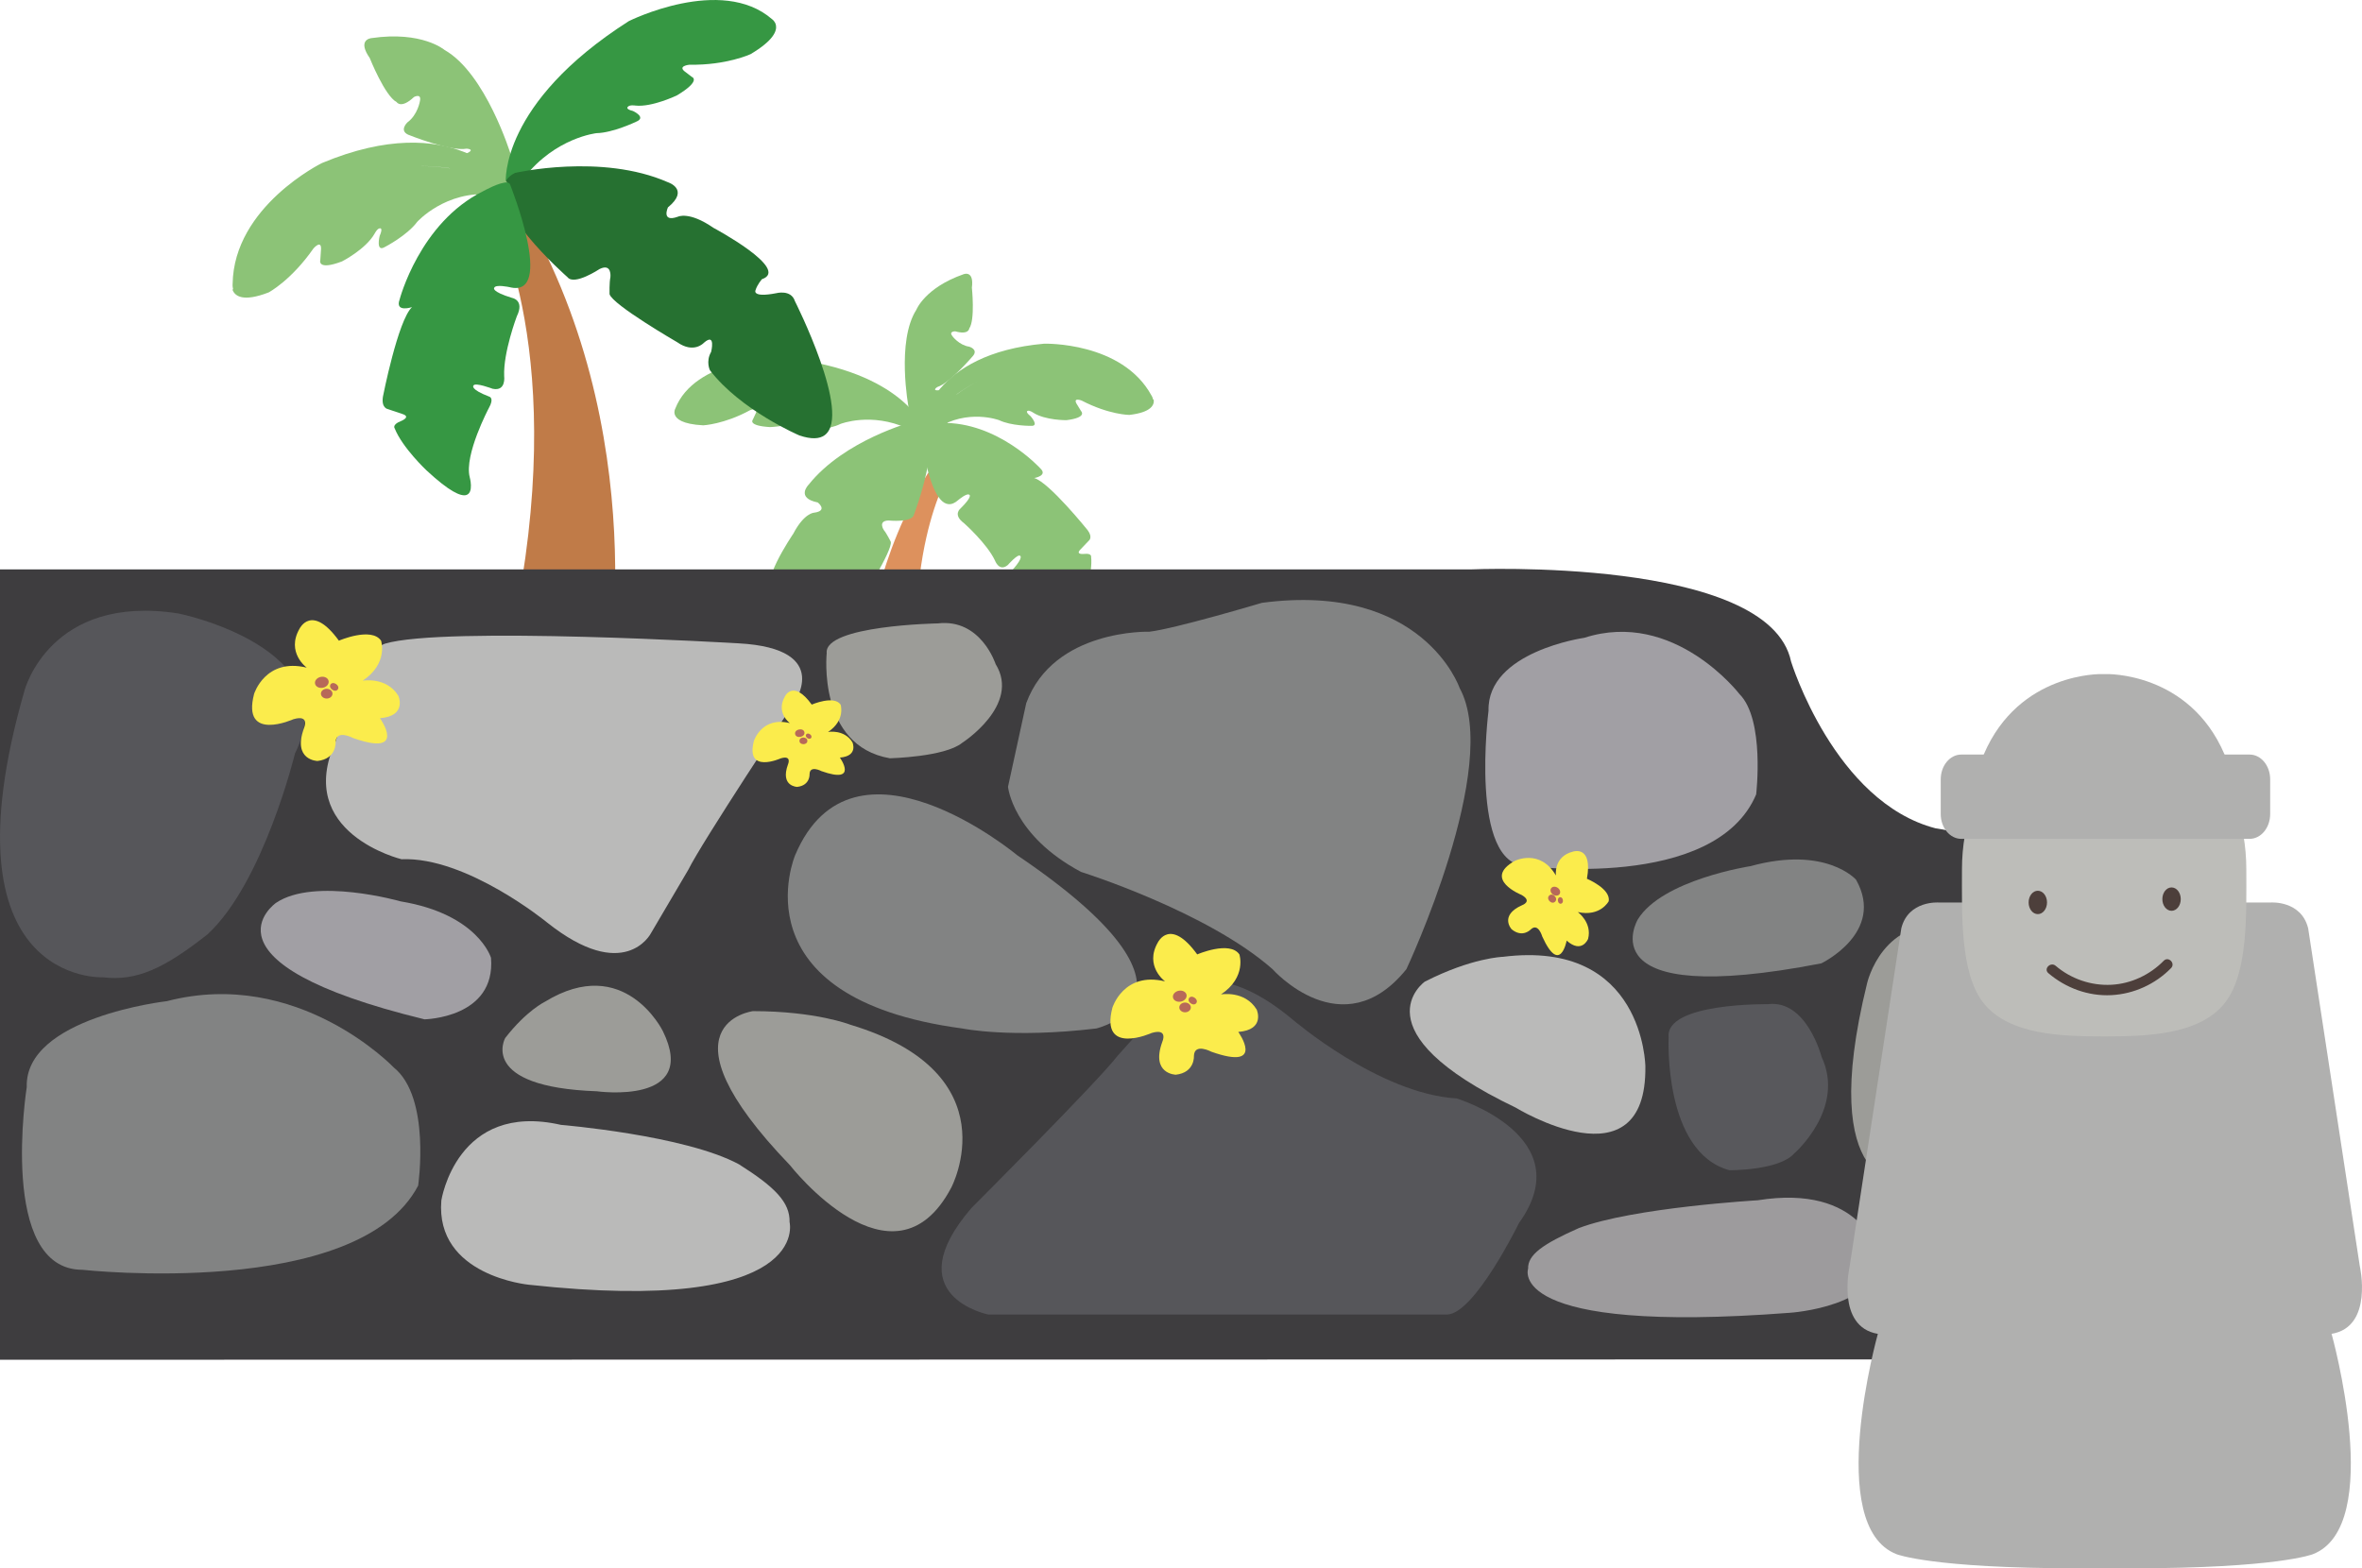 <?xml version="1.0" encoding="utf-8"?>
<!-- Generator: Adobe Illustrator 24.0.1, SVG Export Plug-In . SVG Version: 6.00 Build 0)  -->
<svg version="1.1" id="Layer_1" xmlns="http://www.w3.org/2000/svg" xmlns:xlink="http://www.w3.org/1999/xlink" x="0px" y="0px"
	 viewBox="0 0 682.63 453.35" style="enable-background:new 0 0 682.63 453.35;" xml:space="preserve">
<style type="text/css">
	.st0{fill:#DD915D;}
	.st1{fill:#C07B48;}
	.st2{fill:#8CC377;}
	.st3{fill:#369743;}
	.st4{fill:#267131;}
	.st5{fill:#3E3D3F;}
	.st6{fill:none;stroke:#D89B70;stroke-width:3;stroke-miterlimit:10;}
	.st7{fill:#828383;}
	.st8{fill:#BABAB9;}
	.st9{fill:#56565A;}
	.st10{fill:#9C9C98;}
	.st11{fill:#A19FA4;}
	.st12{fill:#58585C;}
	.st13{fill:#9D9B9D;}
	.st14{fill:#FBEC4C;}
	.st15{fill:#B76959;}
	.st16{fill:#B0B0AF;}
	.st17{fill:#BDBDB9;}
	.st18{fill:#4D3F3B;}
</style>
<path class="st0" d="M268.22,136.71h6.19c0,0-15.52,24.65-7.16,76.18c0,0,4.74,22.05,5.85,24.32c0,0,1.96,5.88-9.2,5.77
	c0,0-11.69,1.69-13.55-8.04C250.36,234.95,240.19,182.79,268.22,136.71z"/>
<path class="st1" d="M149.4,57.97h-8.94c0,0,22.42,35.61,10.34,110.05c0,0-6.85,31.86-8.46,35.14c0,0-2.83,8.5,13.29,8.34
	c0,0,16.89,2.43,19.58-11.61C175.21,199.88,189.9,124.54,149.4,57.97z"/>
<g>
	<path class="st2" d="M280.12,79.39c-0.74-0.51-1.7-0.1-1.7-0.1c-11.09,3.9-13.57,10.22-13.57,10.22
		c-5.86,9.1-2.28,28.15-2.28,28.15c2.31,7.05,4.49,9.56,6.4,9.64c4.43,0.18,7.43-12.75,7.43-12.75c0.77-3.86-1.63-2.53-1.63-2.53
		c-1.1,0.64-1.73,0.62-1.73,0.62c-4.6,0.75-2.15-0.76-2.15-0.76c3.62-1.1,10.36-9.06,10.36-9.06c1.47-1.86-1.13-2.6-1.13-2.6
		c-2.97-0.44-4.87-3.04-4.87-3.04c-1.14-1.43,0.81-1.4,0.81-1.4c3.95,1.1,4.06-0.82,4.06-0.82c1.74-2.51,0.76-11.8,0.76-11.8
		C281.18,80.83,280.72,79.81,280.12,79.39z"/>
	<path class="st2" d="M224.39,103.28c0,0-23.66,0.48-29.25,14.89c0,0-0.41,0.73-0.14,1.61c0.37,1.26,2.09,2.85,8.24,3.17
		c0,0,6.07-0.29,13.52-4.37c0,0,2.75-1.14,1.56,1.11l-0.75,1.62c0,0-1.63,1.75,4.96,2.15c0,0,6.4-0.21,9.58-2.39
		c0,0,1-0.75,1.55-0.55c0,0,1.01,0.08-0.52,1.42c0,0-2.17,2.8,0.53,2.51c0,0,5.88-0.22,9.22-1.9c0,0,8.83-3.51,19.42,1.31
		c0,0,3.44,1.2,4.15,0c0.15-0.25,0.19-0.59,0.04-1.07C266.52,122.81,259.39,106.22,224.39,103.28z"/>
	<path class="st2" d="M265.19,122.1c-0.45-0.11-0.93-0.18-1.49-0.15c0,0-19.65,5.17-30.04,18.2c0,0-3.75,3.8,2.68,5.1
		c0,0,3.06,2.37-1.02,2.95c0,0-2.87,0-6.04,6.05c0,0-11.33,16.69-4.35,15.59c0,0,1.51,0.57,2.49,1.57c0,0,1.56,1.14-3.87,2.79
		c0,0-3.48,0.77-2.97,3.6c0,0,0.48,29.22,8.26,30.37c1.45,0.21,3.15-0.54,5.14-2.63c0,0,9.22-11.3,11.21-22.77
		c0,0-0.05-2.24-2.2-3.61c0,0-3.12-3.5,0.52-2.61c0,0,3.2,1.19,5.33-2.95c0,0,9.19-14.58,8.6-16.99c0,0-1.19-2.4-1.98-3.34
		c0,0-1.88-2.71,1.32-2.81c0,0,6.96,0.73,7.38-1.77C264.15,148.69,273.59,124.19,265.19,122.1z"/>
	<path class="st2" d="M332.79,114.34c-8.52-15.63-31.01-14.99-31.01-14.99c-32.65,2.88-35.49,23.63-35.49,23.63
		c-0.01,0.11,0.01,0.2,0.01,0.3c3.29-3.82,8.82-9.23,16.44-13.14c-7.53,3.91-13.01,9.26-16.27,13.06c0.15,2.7,4.2,0.67,4.2,0.67
		c8.95-5.84,18.08-2.41,18.08-2.41c3.53,1.69,9.15,1.64,9.15,1.64c2.62,0.19-0.06-2.79-0.06-2.79c-1.74-1.4-0.81-1.54-0.81-1.54
		c0.47-0.25,1.59,0.53,1.59,0.53c3.5,2.24,9.6,2.16,9.6,2.16c6.15-0.76,4.22-2.62,4.22-2.62l-1.07-1.75
		c-1.63-2.42,1.23-1.3,1.23-1.3c7.96,4.13,13.77,4.15,13.77,4.15c6.38-0.73,7.24-2.91,7.07-4.35c-0.07-0.05-0.14-0.1-0.21-0.16
		C333.1,114.78,332.79,114.34,332.79,114.34z"/>
	<path class="st2" d="M314.33,153.25c0,0-11.18-13.9-15.44-15.06c0,0,4.09-0.67,1.72-2.84c0,0-12.25-13.48-28.52-13.09
		c0,0-4.43-0.12-5.79,0.8c-0.27,0.18-0.43,0.4-0.4,0.68c0,0,2.9,28.17,11.09,20.77c0,0,2.51-2.12,3.16-1.47c0,0,1.08,0.34-2.56,3.95
		c0,0-2.34,1.78,1.01,4.24c0,0,6.62,5.87,8.95,10.8c0,0,1.22,3.37,3.69,1.32c0,0,2.87-3.25,3.54-2.7c0,0,1.2,0.27-2.05,3.97
		c0,0-0.88,0.82,1.35,2.24c0,0,10.03,6.86,11.24,11.97c0,0,0.79,3.65,2.62,3.26c1.27-0.27,3.05-2.49,5.42-9.22
		c0,0,2.48-7.19,1.98-11.92c0,0,0.19-1.06-1.96-0.83c0,0-2.74,0.33-1.11-1.3l2.43-2.55C314.7,156.28,315.91,155.36,314.33,153.25z"
		/>
</g>
<g>
	<path class="st2" d="M105.51,12.13c0.53-1.01,1.84-1.11,1.84-1.11c14.67-2.15,21.15,3.44,21.15,3.44
		c11.88,6.72,19.07,30.09,19.07,30.09c1.55,9.23,0.6,13.31-1.48,14.52c-4.84,2.8-15.78-9.88-15.78-9.88
		c-3.12-3.85,0.34-3.79,0.34-3.79c1.6,0.07,2.29-0.32,2.29-0.32c5.57-1.87,1.95-2.11,1.95-2.11C130.2,43.88,118,38.95,118,38.95
		c-2.73-1.22-0.27-3.56-0.27-3.56c3.05-2.23,3.65-6.26,3.65-6.26c0.44-2.26-1.73-1.09-1.73-1.09c-3.76,3.55-5.02,1.47-5.02,1.47
		c-3.41-1.78-7.77-12.73-7.77-12.73C105.17,14.35,105.09,12.95,105.51,12.13z"/>
	<path class="st3" d="M181.74,6.1c0,0,26.69-13.35,41.4-0.54c0,0,0.88,0.57,1.11,1.72c0.32,1.63-0.66,4.41-7.33,8.37
		c0,0-6.94,3.24-17.66,3.06c0,0-3.74,0.34-1.09,2.16l1.79,1.37c0,0,2.85,1-4.28,5.31c0,0-7.27,3.52-12.1,2.96
		c0,0-1.55-0.25-2.05,0.3c0,0-1.08,0.68,1.41,1.28c0,0,4.06,1.85,0.88,3.11c0,0-6.7,3.21-11.41,3.29c0,0-11.91,1.27-20.91,12.86
		c0,0-3.14,3.36-4.64,2.44c-0.31-0.19-0.55-0.55-0.68-1.17C146.18,52.62,144.4,29.91,181.74,6.1z"/>
	<path class="st4" d="M147.25,51.04c0.44-0.39,0.94-0.75,1.57-1.05c0,0,24.97-5.77,44.21,2.69c0,0,6.41,2.04,0,7.27
		c0,0-2.02,4.44,2.87,2.7c0,0,3.21-1.69,10.29,3.21c0,0,22.44,11.98,14.01,14.85c0,0-1.35,1.52-1.86,3.21c0,0-1.07,2.19,5.96,0.84
		c0,0,4.33-1.18,5.43,2.28c0,0,16.62,32.9,8.6,38.76c-1.49,1.09-3.83,1.24-7.28,0.08c0,0-16.93-7.2-25.87-18.84
		c0,0-1.27-2.53,0.34-5.32c0,0,1.43-5.74-2.11-2.62c0,0-2.87,3.21-7.68-0.17c0,0-18.81-10.88-19.57-13.92c0,0-0.08-3.37,0.25-4.89
		c0,0,0.51-4.13-3.12-2.36c0,0-7.34,4.89-9.28,2.36C164.01,80.11,139.1,58.31,147.25,51.04z"/>
	<path class="st2" d="M67.23,82.06c0.34-22.44,25.82-34.93,25.82-34.93c38.14-15.95,53.48,5.55,53.48,5.55
		c0.07,0.12,0.11,0.23,0.16,0.34c-5.91-2.34-15.27-5.12-26.07-5.02c10.7-0.05,19.95,2.71,25.82,5.02c1.41,3.1-4.29,3.21-4.29,3.21
		c-13.41-1.27-21.6,7.93-21.6,7.93c-2.95,3.96-9.25,7.2-9.25,7.2c-2.81,1.74-1.58-3.15-1.58-3.15c1.13-2.59,0-2.19,0-2.19
		c-0.67,0-1.46,1.52-1.46,1.52c-2.59,4.56-9.45,8.04-9.45,8.04c-7.31,2.76-6.24-0.45-6.24-0.45l0.17-2.59
		c0.39-3.66-2.14-0.73-2.14-0.73c-6.47,9.28-12.94,12.71-12.94,12.71c-7.54,2.93-9.79,1-10.45-0.71c0.05-0.1,0.1-0.2,0.14-0.3
		C67.15,82.73,67.23,82.06,67.23,82.06z"/>
	<path class="st3" d="M110.67,114.66c0,0,4.33-22.08,8.4-25.88c0,0-4.96,1.66-3.59-2.16c0,0,5.76-22.24,24.15-31.35
		c0,0,4.87-2.73,6.93-2.5c0.41,0.05,0.72,0.2,0.84,0.53c0,0,13.3,33.15-0.18,29.7c0,0-4.04-0.89-4.39,0.21c0,0-1.01,1.02,5.18,2.91
		c0,0,3.66,0.61,1.35,5.32c0,0-3.95,10.44-3.65,17.3c0,0,0.62,4.48-3.34,3.64c0,0-5.11-1.94-5.53-0.93c0,0-1.19,1.01,4.62,3.23
		c0,0,1.46,0.4-0.19,3.29c0,0-7.17,13.54-5.52,19.96c0,0,1.26,4.53-1.01,5.17c-1.58,0.44-4.86-0.98-11.46-7.11
		c0,0-6.99-6.57-9.21-12.15c0,0-0.84-1.07,1.7-2.07c0,0,3.26-1.25,0.48-2.11l-4.21-1.42C112.04,118.25,110.15,117.95,110.67,114.66z
		"/>
</g>
<g>
	<path class="st5" d="M0,164.6h425c0,0,86.29-3.81,92.63,26.64c0,0,12.52,40.6,41.78,48.21c0,0,47.03,5.75,52.1,47.92
		c0,0,32.82,109.41-52.1,105.6L0,393.07V164.6z"/>
	<path class="st6" d="M-10.16,94.41"/>
	<path class="st7" d="M293.96,247.21c0,0-47.46-39.55-64.16,0c0,0-17.58,41.31,48.34,50.1c0,0,14.06,2.93,38.67,0
		C316.81,297.31,355.05,288.52,293.96,247.21z"/>
	<path class="st8" d="M438.04,320.18c0,0,37.93,23.29,37.48-11.91c0,0-0.39-36.79-41.16-31.68c0,0-8.97,0.23-22.59,7.18
		C411.76,283.77,391.69,298,438.04,320.18z"/>
	<path class="st9" d="M561.03,348.79c0,0-19.11,9.82-4.52,18.48c0,0,15.23,9.09,23.38-9.04c0,0,2.16-3.76,2.72-11.14
		C582.61,347.09,581.8,335.22,561.03,348.79z"/>
	<path class="st10" d="M172.51,315.46c0,0,29.67,4.16,19.05-17.41c0,0-11.05-22.57-34.08-8.47c0,0-5.33,2.55-11.48,10.49
		C146,300.07,138.11,314.23,172.51,315.46z"/>
	<path class="st10" d="M228.33,336.86c0,0,29.8,38.16,46.57,6.49c0,0,17.62-33.07-29.2-47.15c0,0-9.86-3.89-28.07-3.91
		C217.64,292.29,188.85,295.83,228.33,336.86z"/>
	<path class="st7" d="M364.71,174.26c0,0-25.05,7.47-32.52,8.35c0,0-27.69-0.88-35.6,20.65l-5.27,24.17c0,0,1.32,14.06,21.09,24.61
		c0,0,36.48,11.43,55.37,28.13c0,0,20.22,22.85,38.67,0c0,0,27.69-58.89,15.38-81.3C421.84,198.87,411.3,168.11,364.71,174.26z"/>
	<path class="st11" d="M502.71,200.63c0,0-18.9-24.61-44.83-16.26c0,0-28.13,3.96-27.69,21.09c0,0-5.71,44.83,10.99,44.83
		c0,0,54.49,7.47,66.36-20.65C507.54,229.63,510.1,208.02,502.71,200.63z"/>
	<path class="st7" d="M113.78,308.56c0,0-27.64-28.99-65.56-19.15c0,0-41.14,4.66-40.49,24.85c0,0-8.36,52.8,16.07,52.8
		c0,0,79.7,8.8,97.05-24.33C120.85,342.72,124.6,317.26,113.78,308.56z"/>
	<path class="st12" d="M518.51,333.46c0,0,14.97-12.97,7.93-27.97c0,0-4.3-16.61-15.5-15.21c0,0-29.71-0.46-28.7,9.56
		c0,0-1.58,33.19,17.56,38.44C499.8,338.29,514.12,338.39,518.51,333.46z"/>
	<path class="st10" d="M278.08,214.73c0,0,17-10.91,9.66-22.76c0,0-4.25-13.24-16.71-11.76c0,0-32.92,0.56-32.11,8.59
		c0,0-2.79,26.77,18.27,30.4C257.19,219.19,273.06,218.83,278.08,214.73z"/>
	<path class="st13" d="M542.7,362.35c0,0-4.41-20.22-34.73-15.38c0,0-35.97,2.09-51.64,8.02c-10.52,4.66-14.84,7.75-14.7,11.76
		c0,0-6.87,19.06,75.69,12.74C517.31,379.49,544.51,377.73,542.7,362.35z"/>
	<path class="st8" d="M127.55,347.02c0,0,4.4-28.72,34.58-21.85c0,0,35.82,2.97,51.42,11.39c10.47,6.62,14.78,11.01,14.64,16.71
		c0,0,6.84,27.08-75.37,18.11C152.83,371.37,125.74,368.87,127.55,347.02z"/>
	<path class="st10" d="M564.33,267.83c0,0,26.49,6.1,17.7,27.88c0,0-5.58,26.35-14.67,37.13c-7,7.14-11.45,9.91-16.76,9.25
		c0,0-25.84,2.42-11-57.85C539.6,284.24,544.06,264.34,564.33,267.83z"/>
	<path class="st9" d="M51.64,177.35c0,0,48.75,9.84,33.61,40.47c0,0-9.07,37.29-25.25,52.25c-12.51,9.87-20.52,13.62-30.27,12.44
		c0,0-47.19,2.33-22.65-82.87C7.07,199.64,14.37,171.49,51.64,177.35z"/>
	<path class="st9" d="M338.35,288.08c0,0,10.99-13.62,35.16,6.59c0,0,25.05,21.53,47.46,22.85c0,0,36.04,10.99,18.02,36.04
		c0,0-12.74,26.04-20.65,26.43H285.61c0,0-26.81-5.33-4.83-30.82c0,0,36.48-36.48,42.19-43.95L338.35,288.08z"/>
	<path class="st8" d="M111.25,186.07c-6.38,1.92-14.22,28.19-14.22,28.19c-12.18,26.58,19.02,34.12,19.02,34.12
		c18.79-0.79,42.03,18.26,42.03,18.26c22.36,17.82,29.97,3.26,29.97,3.26l10.87-18.47c3.91-7.96,30.16-47.62,30.16-47.62
		s12.43-16.29-15.61-17.84C213.48,185.97,128.32,180.92,111.25,186.07z"/>
	<path class="st7" d="M505.89,250.38c0,0-25.53,3.92-32.56,15.41c0,0-15.39,25.97,53.04,12.69c0,0,18.63-8.94,10.04-24.18
		C536.41,254.3,527.77,244.39,505.89,250.38z"/>
	<path class="st11" d="M115.81,260.57c0,0-24.84-7.1-36.02,0.41c0,0-24.82,17.17,42.89,33.68c0,0,20.66-0.35,19.22-17.78
		C141.91,276.88,138.2,264.27,115.81,260.57z"/>
</g>
<g>
	<path class="st14" d="M97.94,185.2c0,0,9.38-4.06,12.19,0c0,0,2.19,6.57-5.32,11.57c0,0,6.88-1.25,10.32,4.38
		c0,0,2.61,5.84-5.32,6.46c0,0,8.15,11.36-7.77,5.73c0,0-4.97-2.66-5.05,1.25c0,0,0.31,4.77-5.24,5.39c0,0-7.27-0.16-3.91-9.46
		c0,0,1.85-4.06-3.05-2.61c0,0-15.01,6.77-11.36-7.3c0,0,3.23-10.53,15.22-7.61c0,0-6.04-4.38-2.08-11.26
		C86.58,181.76,90.07,174.35,97.94,185.2z"/>
	<ellipse transform="matrix(0.98 -0.197 0.197 0.98 -37.092 22.245)" class="st15" cx="93.1" cy="197.28" rx="2" ry="1.6"/>
	<ellipse class="st15" cx="94.42" cy="200.52" rx="1.67" ry="1.41"/>
	
		<ellipse transform="matrix(0.577 -0.817 0.817 0.577 -121.335 162.874)" class="st15" cx="96.54" cy="198.55" rx="0.98" ry="1.28"/>
</g>
<g>
	<path class="st14" d="M234.6,203.68c0,0,6.41-2.78,8.34,0c0,0,1.5,4.49-3.63,7.91c0,0,4.7-0.86,7.05,2.99c0,0,1.78,3.99-3.63,4.42
		c0,0,5.57,7.77-5.31,3.92c0,0-3.4-1.82-3.45,0.86c0,0,0.21,3.26-3.58,3.69c0,0-4.97-0.11-2.67-6.47c0,0,1.26-2.78-2.08-1.78
		c0,0-10.26,4.63-7.77-4.99c0,0,2.21-7.2,10.4-5.2c0,0-4.13-2.99-1.43-7.7C226.83,201.33,229.21,196.26,234.6,203.68z"/>
	
		<ellipse transform="matrix(0.98 -0.197 0.197 0.98 -37.268 49.797)" class="st15" cx="231.28" cy="211.94" rx="1.37" ry="1.09"/>
	<ellipse class="st15" cx="232.19" cy="214.16" rx="1.14" ry="0.96"/>
	
		<ellipse transform="matrix(0.577 -0.817 0.817 0.577 -74.966 280.897)" class="st15" cx="233.64" cy="212.81" rx="0.67" ry="0.88"/>
</g>
<g>
	<path class="st14" d="M346,275.89c0,0,9.38-4.06,12.19,0c0,0,2.19,6.57-5.32,11.57c0,0,6.88-1.25,10.32,4.38
		c0,0,2.61,5.84-5.32,6.46c0,0,8.15,11.36-7.77,5.73c0,0-4.97-2.66-5.05,1.25c0,0,0.31,4.77-5.24,5.39c0,0-7.27-0.16-3.91-9.46
		c0,0,1.85-4.06-3.05-2.61c0,0-15.01,6.77-11.36-7.3c0,0,3.23-10.53,15.22-7.61c0,0-6.04-4.38-2.08-11.26
		C334.64,272.45,338.13,265.04,346,275.89z"/>
	
		<ellipse transform="matrix(0.98 -0.197 0.197 0.98 -50.109 72.969)" class="st15" cx="341.16" cy="287.97" rx="2" ry="1.6"/>
	<ellipse class="st15" cx="342.49" cy="291.22" rx="1.67" ry="1.41"/>
	
		<ellipse transform="matrix(0.577 -0.817 0.817 0.577 -90.446 403.883)" class="st15" cx="344.6" cy="289.24" rx="0.98" ry="1.28"/>
</g>
<g>
	<path class="st14" d="M458.63,254.02c0,0,7,2.92,6.28,6.52c0,0-2.38,4.55-8.92,3.11c0,0,4.21,3.03,2.97,7.77
		c0,0-1.78,4.4-6.19,0.48c0,0-1.88,10.2-7.06-1.2c0,0-1.14-4.03-3.27-2.06c0,0-2.39,2.62-5.58-0.02c0,0-3.66-3.97,3.04-6.96
		c0,0,3.12-1.1-0.18-2.97c0,0-11.35-4.54-1.95-9.83c0,0,7.29-3.69,11.9,4.22c0,0-0.77-5.48,4.94-6.91
		C454.62,246.17,460.38,244.22,458.63,254.02z"/>
	
		<ellipse transform="matrix(0.569 -0.822 0.822 0.569 -18.143 480.655)" class="st15" cx="449.68" cy="257.64" rx="1.19" ry="1.48"/>
	
		<ellipse transform="matrix(0.72 -0.694 0.694 0.72 -54.891 383.907)" class="st15" cx="448.63" cy="260.02" rx="1.04" ry="1.24"/>
	
		<ellipse transform="matrix(0.989 -0.151 0.151 0.989 -34.128 71.091)" class="st15" cx="450.77" cy="260.14" rx="0.73" ry="0.95"/>
</g>
<g>
	<path class="st16" d="M681.98,365.93l-14.91-97.59c-2.03-8.13-10.84-7.45-10.84-7.45H642h-33.55h-0.34h-33.55h-14.23
		c0,0-8.81-0.68-10.84,7.45l-14.91,97.59c0,0-4.07,17.62,8.13,19.65c0,0-15.59,55.57,5.42,63.7c0,0,10.17,4.07,52.18,4.07h7.12h1.69
		h7.12c42.02,0,52.18-4.07,52.18-4.07c21.01-8.13,5.42-63.7,5.42-63.7C686.05,383.55,681.98,365.93,681.98,365.93z"/>
	<path class="st17" d="M608.1,202.92c-22.69,0-41.08,21.64-41.08,48.33c0,12.72-0.61,30.04,6.21,38.67
		c7.36,9.31,22.75,9.66,34.55,9.67v0c0.11,0,0.22,0,0.33,0c0.11,0,0.22,0,0.33,0v0c11.8-0.01,27.19-0.36,34.55-9.67
		c6.83-8.63,6.21-25.95,6.21-38.67c0-26.69-18.39-48.33-41.08-48.33"/>
	<path class="st16" d="M642.88,218.04c-10.23-23.86-34.09-23.18-34.09-23.18h-0.68h-0.68c0,0-23.86-0.68-34.09,23.18
		c0,0-3.41,8.86-4.09,12.27h38.86h38.86C646.29,226.9,642.88,218.04,642.88,218.04z"/>
	<path class="st16" d="M650.15,218.12h-41.63h-0.07h-41.63c-3.28,0-5.94,3.21-5.94,7.18v10.01c0,3.97,2.66,7.18,5.94,7.18h41.63
		h0.07h41.63c3.28,0,5.94-3.21,5.94-7.18V225.3C656.1,221.34,653.44,218.12,650.15,218.12z"/>
	<g>
		<g>
			<path class="st18" d="M591.98,281.31c5.03,4.3,11.58,6.71,18.23,6.36c6.5-0.34,12.7-3.18,17.24-7.82
				c1.35-1.38-0.77-3.5-2.12-2.12c-3.98,4.06-9.42,6.64-15.12,6.94c-5.83,0.31-11.67-1.69-16.11-5.48
				C592.64,277.94,590.51,280.05,591.98,281.31L591.98,281.31z"/>
		</g>
	</g>
	<ellipse class="st18" cx="588.94" cy="260.87" rx="2.66" ry="3.38"/>
	<ellipse class="st18" cx="627.59" cy="259.91" rx="2.66" ry="3.38"/>
</g>
</svg>

